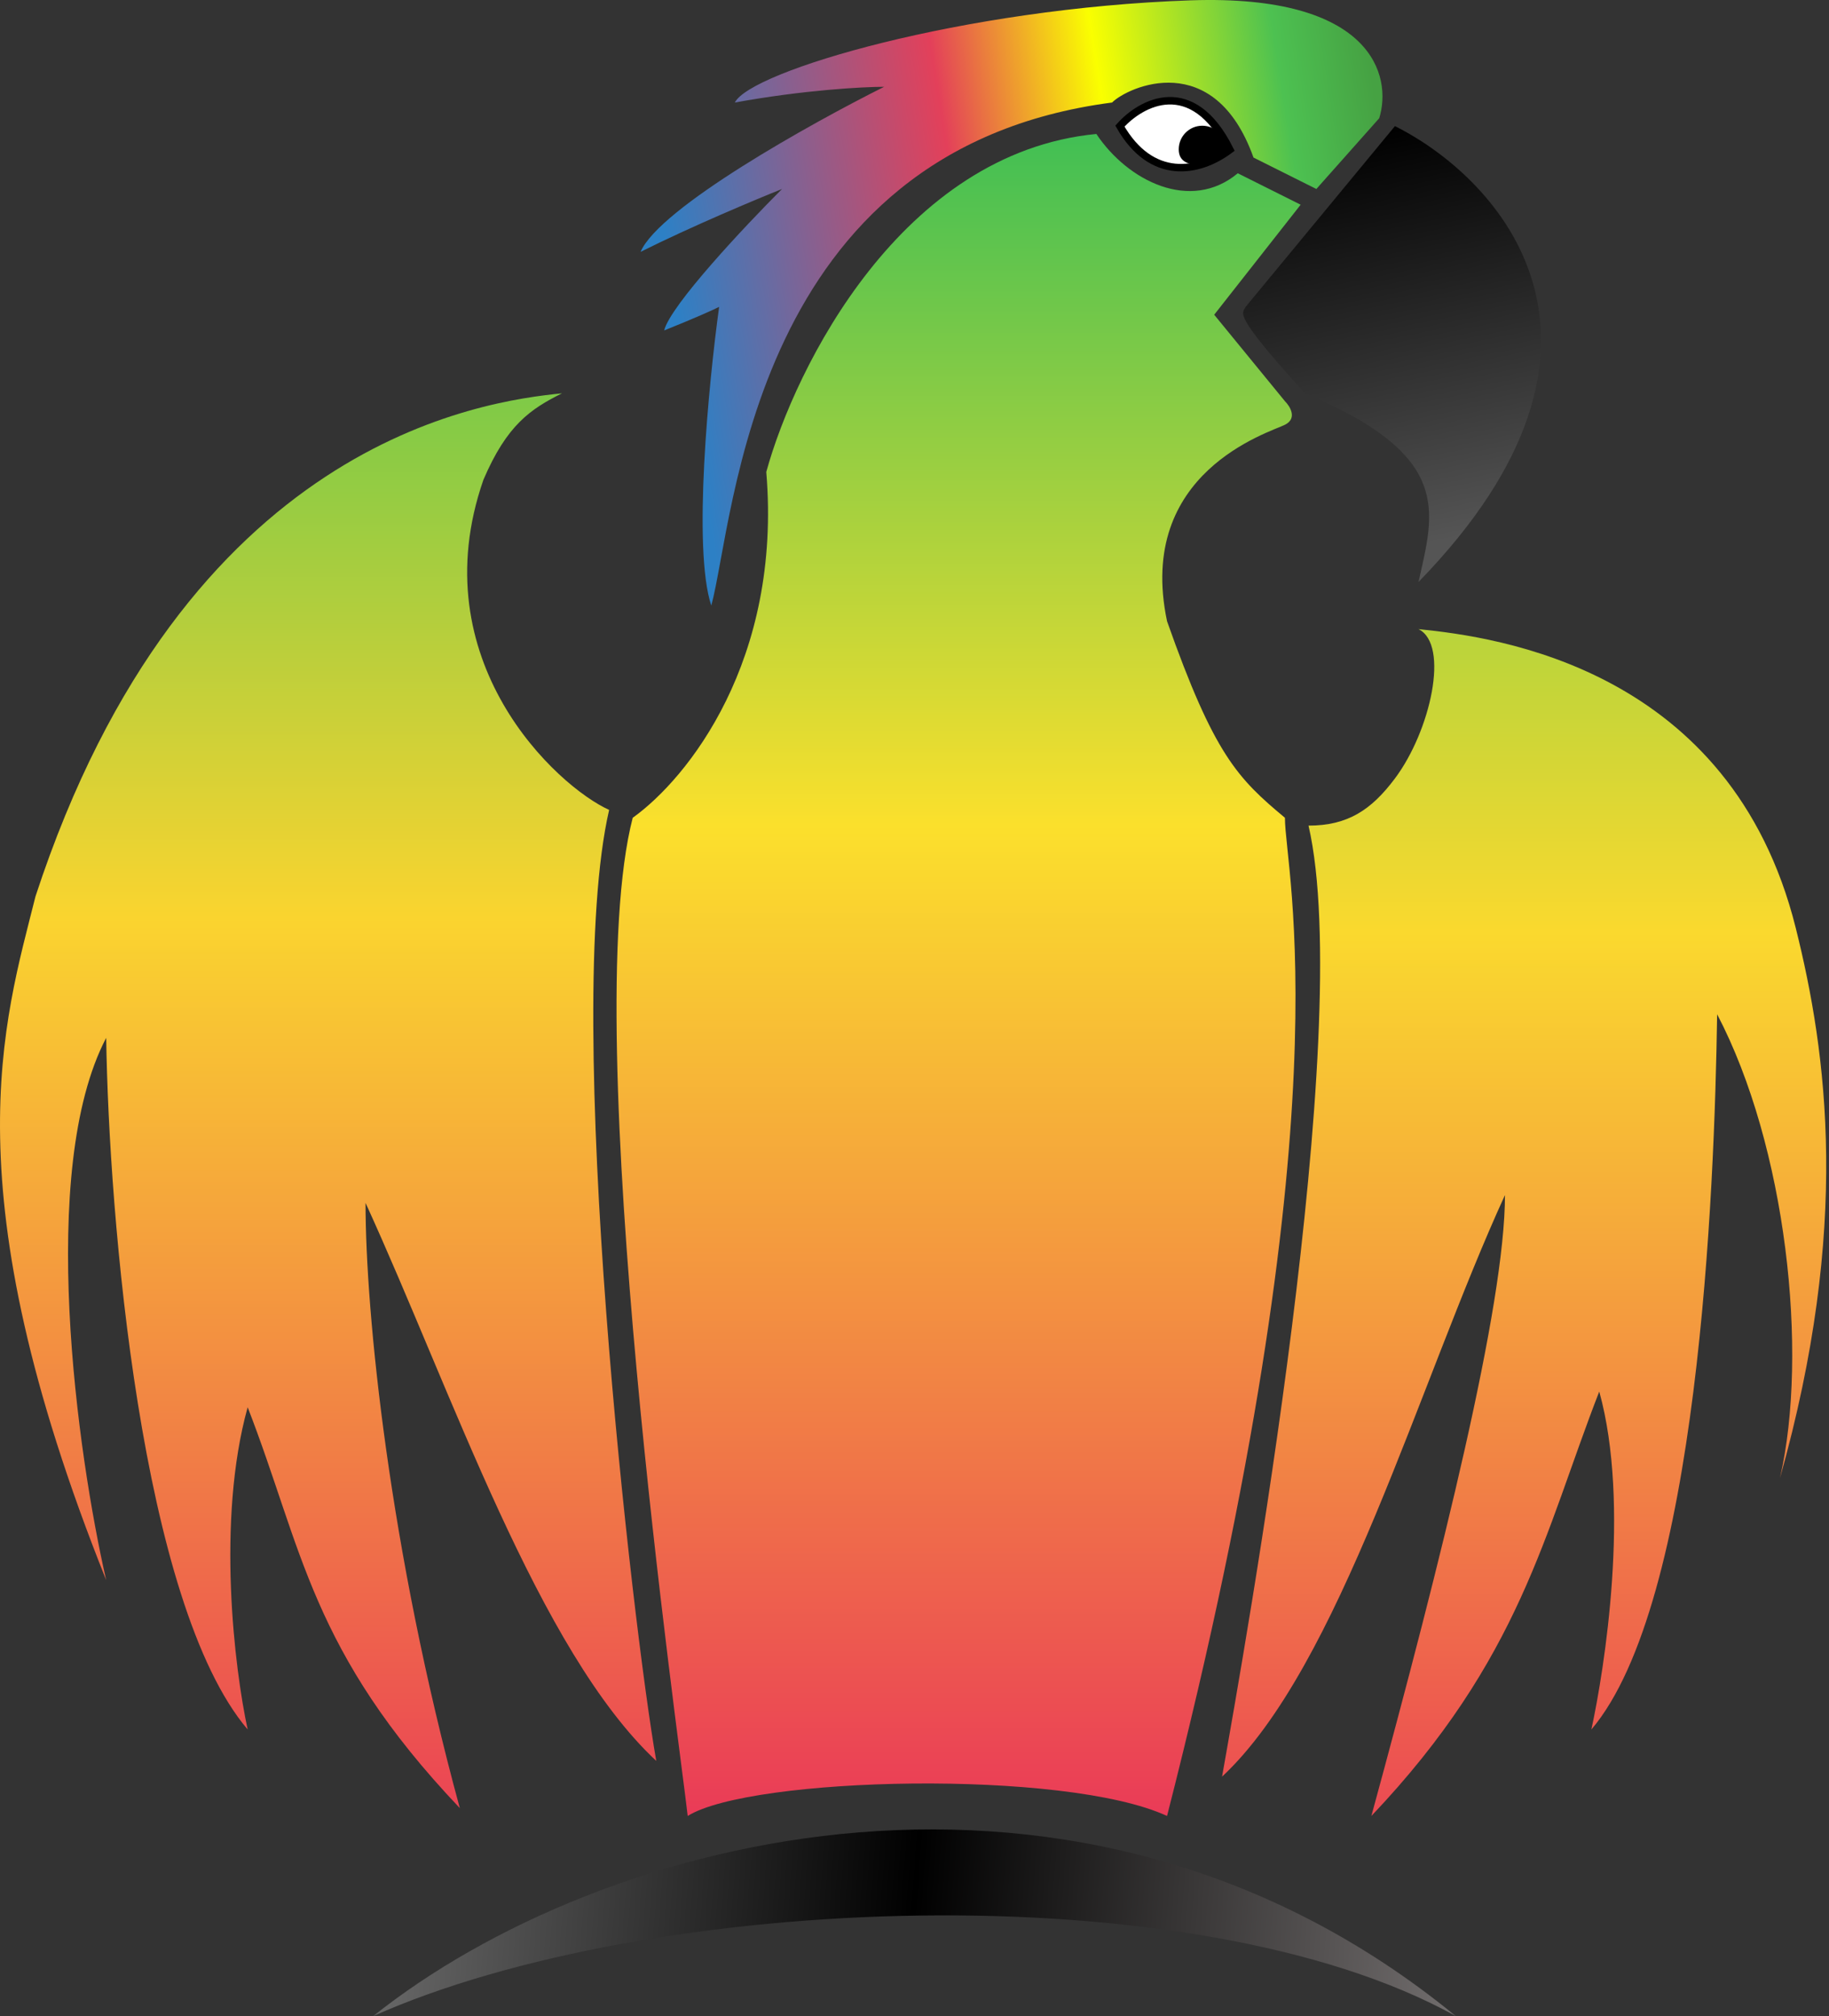 <svg width="49" height="54" viewBox="0 0 49 54" fill="none" xmlns="http://www.w3.org/2000/svg">
<rect x="0" y="0" width="49" height="54" fill="#333333" stroke="none"/>
<path d="M38.003 15.588C44.234 9.188 40.178 4.781 37.371 3.378L33.371 8.22C33.263 8.421 33.052 8.421 34.947 10.526C38.947 12.21 38.424 13.693 38.003 15.588Z" fill="url(#paint0_linear_52_78)"/>
<path d="M36.95 3.167L35.266 5.062L33.582 4.22C32.529 1.272 30.214 2.325 29.793 2.746C20.108 4.009 19.687 13.904 19.056 16.22C18.551 14.704 18.986 10.255 19.266 8.22C19.126 8.29 18.635 8.514 17.793 8.851C17.961 8.177 19.968 6.044 20.951 5.062C20.249 5.342 18.509 6.072 17.161 6.746C17.666 5.567 21.723 3.307 23.687 2.325C23.126 2.325 21.54 2.409 19.687 2.746C20.108 1.904 25.793 0.22 31.898 0.009C36.782 -0.159 37.301 2.044 36.95 3.167Z" fill="url(#paint1_linear_52_78)"/>
<path d="M30.003 3.378C30.564 2.746 31.94 1.988 32.95 4.009C32.108 4.641 30.845 4.851 30.003 3.378Z" fill="white" stroke="black" stroke-width="0.2"/>
<path d="M29.372 3.588C24.151 4.093 21.301 9.834 20.529 12.641C20.951 17.693 18.424 20.851 16.951 21.904C15.477 27.588 18.214 46.745 18.424 48.64C20.108 47.588 28.529 47.377 31.266 48.64C36.108 29.693 34.424 23.377 34.424 21.904C33.161 20.851 32.529 20.219 31.266 16.64C30.424 12.641 34.003 11.588 34.424 11.377C34.761 11.209 34.564 10.886 34.424 10.746L32.529 8.43L34.845 5.483L33.161 4.641C31.898 5.693 30.214 4.851 29.372 3.588Z" fill="url(#paint2_linear_52_78)"/>
<path d="M12.951 12.851C11.266 17.693 14.915 21.061 16.319 21.693C15.056 27.167 16.951 43.588 17.582 47.166C14.424 44.219 12.108 37.272 9.793 32.219C9.793 35.167 10.424 41.482 12.319 48.43C8.319 44.219 8.109 41.482 6.635 37.693C5.793 40.724 6.284 44.71 6.635 46.324C3.772 42.956 2.916 32.57 2.845 27.798C0.993 31.335 2.074 38.956 2.845 42.324C-1.365 31.798 0.109 27.377 0.951 24.009C4.951 11.799 12.951 10.746 15.056 10.535C14.214 10.956 13.582 11.377 12.951 12.851Z" fill="url(#paint3_linear_52_78)"/>
<path d="M37.371 20.851C36.74 21.693 36.108 22.114 35.056 22.114C36.319 27.588 33.371 44.009 32.74 47.587C35.898 44.64 38.003 37.061 40.319 32.009C40.319 34.956 38.634 41.693 36.74 48.64C40.74 44.43 41.371 41.061 42.845 37.272C43.687 40.303 42.985 44.71 42.634 46.324C45.498 42.956 45.933 31.939 46.003 27.167C47.855 30.703 48.459 36.219 47.687 39.588C49.582 32.851 48.95 28.219 48.108 24.851C46.371 17.904 40.108 17.062 38.003 16.851C38.845 17.272 38.319 19.588 37.371 20.851Z" fill="url(#paint4_linear_52_78)"/>
<path d="M32.842 4C32.631 4.21 32.631 4.21 32.21 4.421C31.861 4.421 31.579 4.349 31.579 4C31.579 3.651 31.861 3.368 32.21 3.368C32.559 3.368 32.842 3.651 32.842 4Z" fill="black"/>
<path d="M10 54C16.114 49.126 28.937 45.751 39 54C32.012 50.12 17.407 50.7 10 54Z" fill="url(#paint5_linear_52_78)"/>
<defs>
<linearGradient id="paint0_linear_52_78" x1="37.267" y1="3.378" x2="39.477" y2="14.325" gradientUnits="userSpaceOnUse">
<stop/>
<stop offset="1" stop-color="#555555"/>
</linearGradient>
<linearGradient id="paint1_linear_52_78" x1="36.631" y1="1.263" x2="15.368" y2="4.632" gradientUnits="userSpaceOnUse">
<stop stop-color="#46A243"/>
<stop offset="0.112" stop-color="#4DC151"/>
<stop offset="0.336" stop-color="#FAFF00"/>
<stop offset="0.536" stop-color="#E3405A"/>
<stop offset="0.901" stop-color="#2D80C5"/>
</linearGradient>
<linearGradient id="paint2_linear_52_78" x1="25.681" y1="3.588" x2="25.681" y2="48.64" gradientUnits="userSpaceOnUse">
<stop stop-color="#41BF54"/>
<stop offset="0.411" stop-color="#FBE02C"/>
<stop offset="1" stop-color="#EA3B57"/>
</linearGradient>
<linearGradient id="paint3_linear_52_78" x1="8.791" y1="10.535" x2="8.791" y2="48.43" gradientUnits="userSpaceOnUse">
<stop stop-color="#7ECA47"/>
<stop offset="0.371" stop-color="#FAD42F"/>
<stop offset="1" stop-color="#EB4554"/>
</linearGradient>
<linearGradient id="paint4_linear_52_78" x1="40.833" y1="16.851" x2="40.833" y2="48.64" gradientUnits="userSpaceOnUse">
<stop stop-color="#B8D43B"/>
<stop offset="0.255" stop-color="#FAD92E"/>
<stop offset="1" stop-color="#EC4B53"/>
</linearGradient>
<linearGradient id="paint5_linear_52_78" x1="10.524" y1="52.313" x2="39.024" y2="54.431" gradientUnits="userSpaceOnUse">
<stop stop-color="#656565"/>
<stop offset="0.484"/>
<stop offset="1" stop-color="#726E6E"/>
</linearGradient>
</defs>
</svg>
